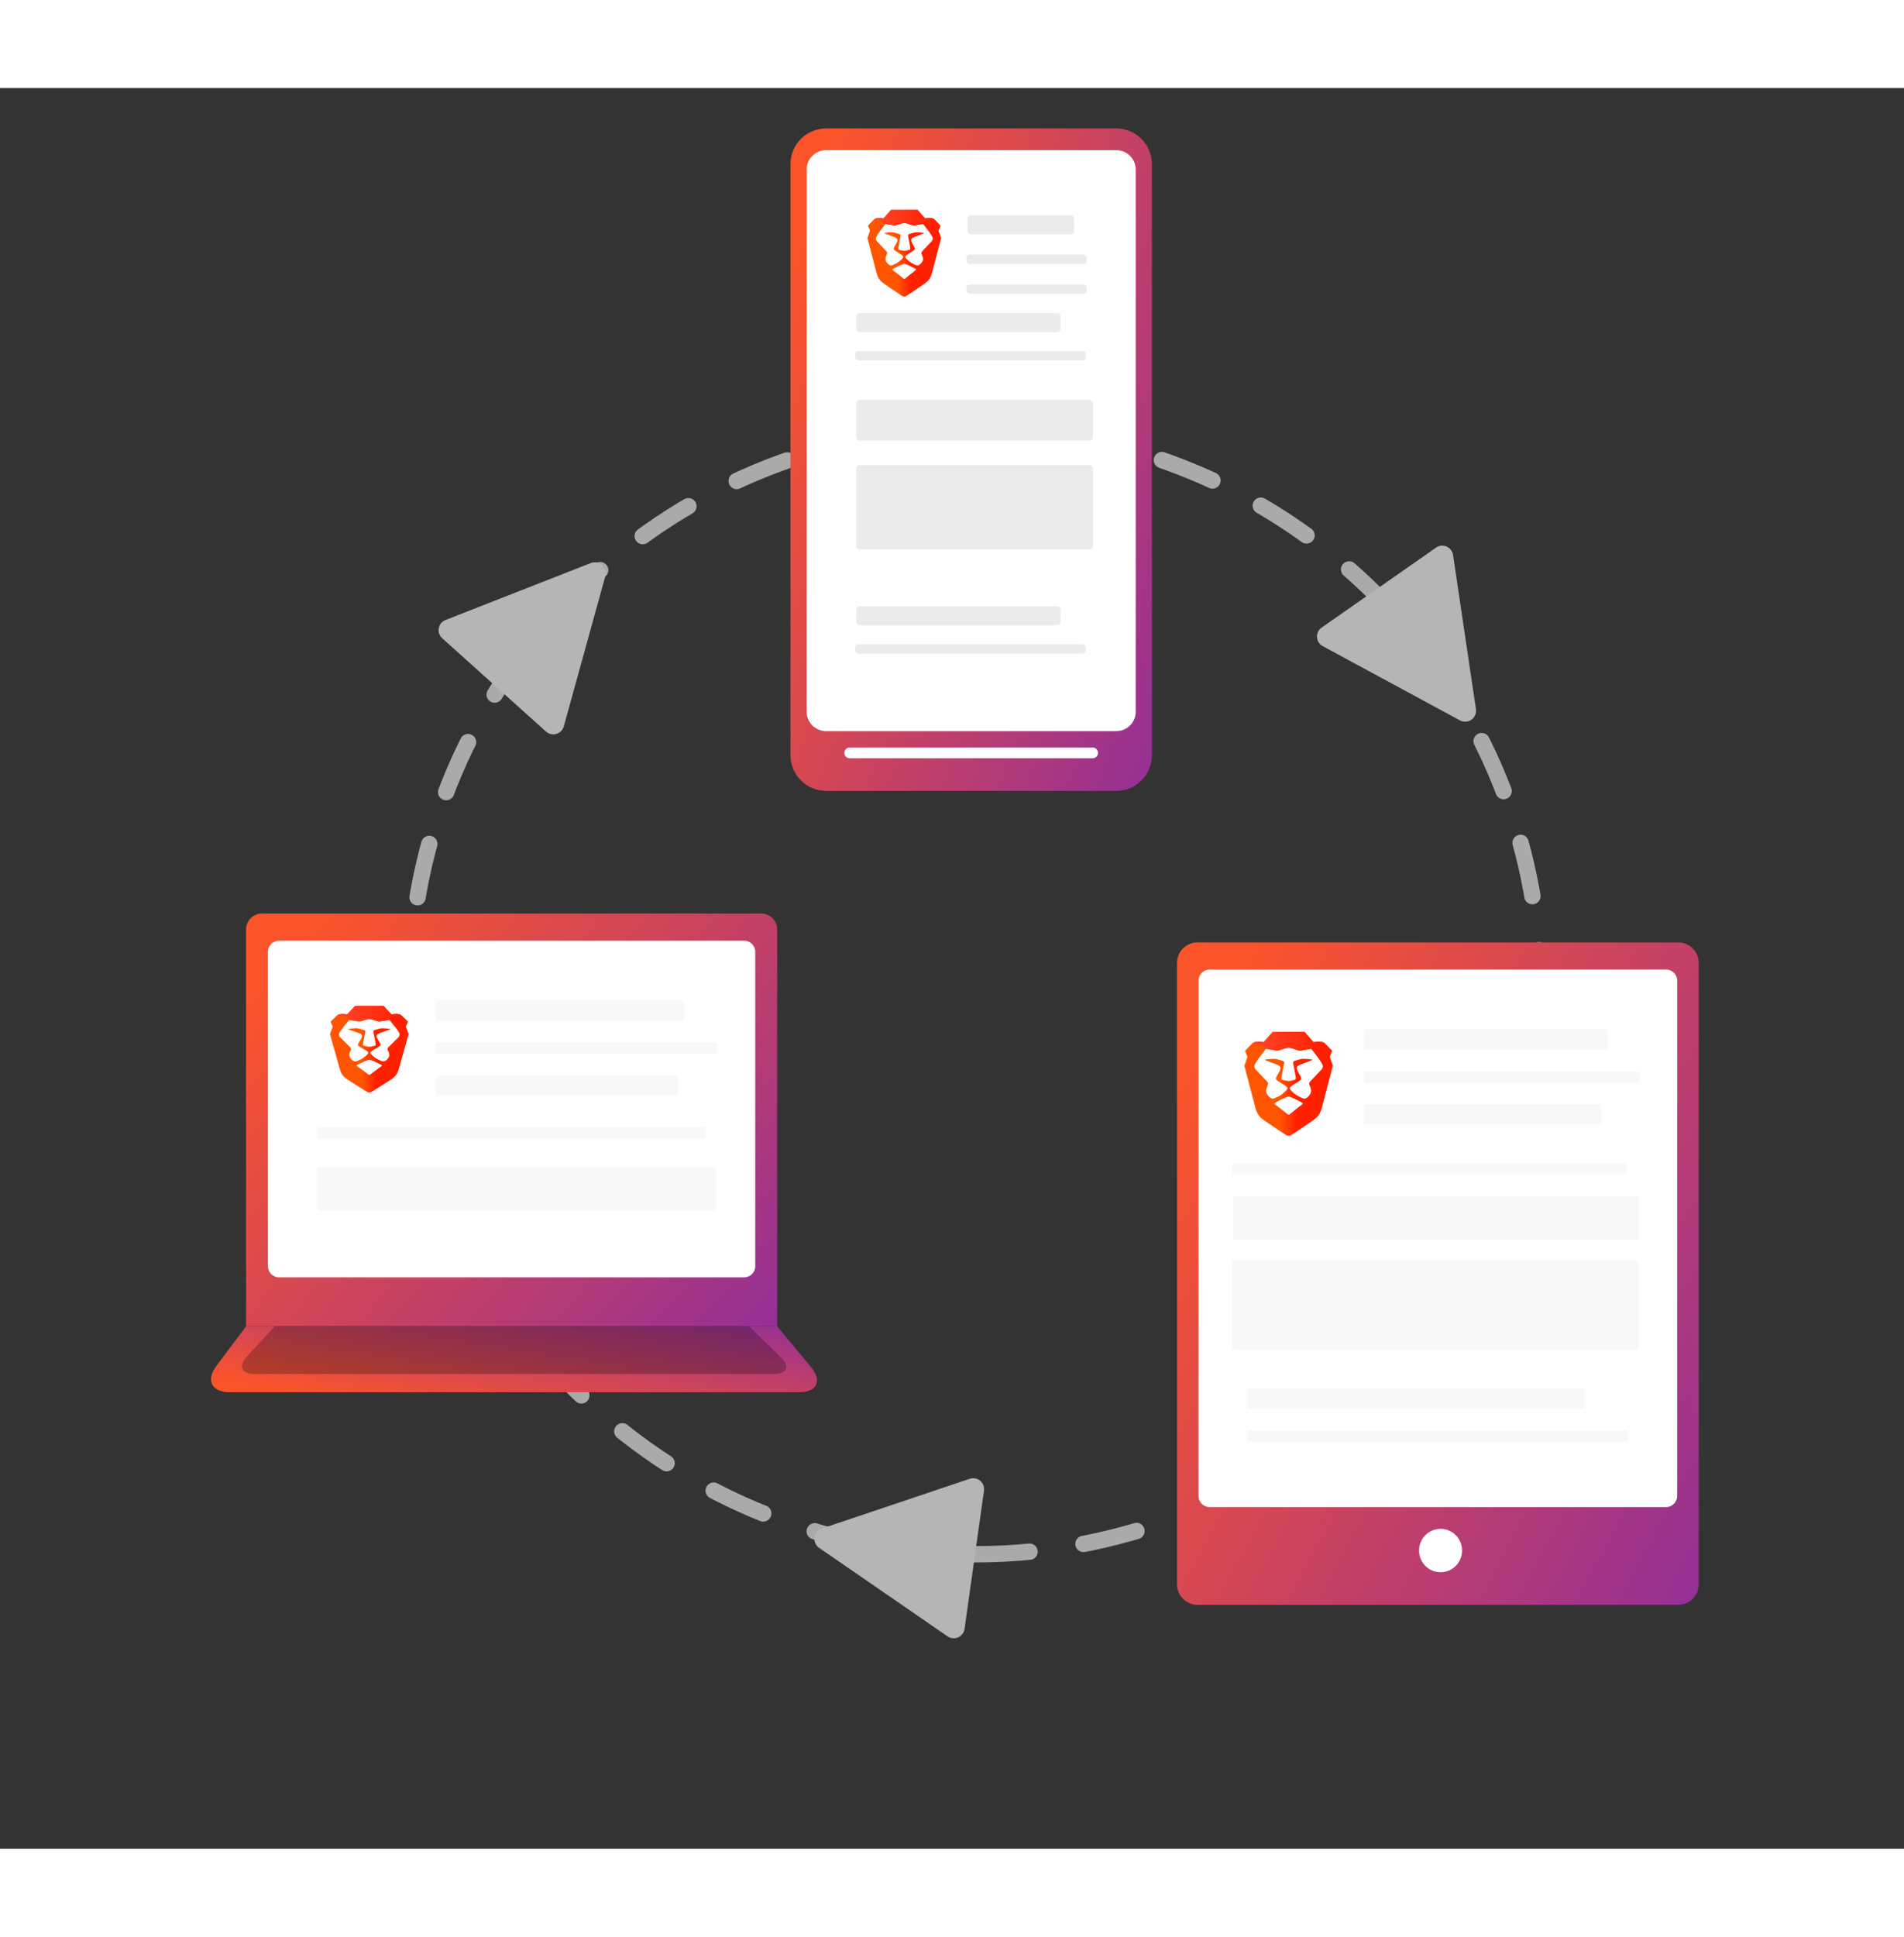 <svg width= "300" height="305" xmlns="http://www.w3.org/2000/svg" xmlns:xlink="http://www.w3.org/1999/xlink" viewBox="0 0 330 305"><rect x="0" y="0" width="330" height="305" fill="#333333" stroke="none"/><defs><linearGradient id="a" x1="0%" x2="173.088%" y1="21.282%" y2="140.418%"><stop offset="0%" stop-color="#FB542B"/><stop offset="100%" stop-color="#5118DD"/></linearGradient><linearGradient id="b" x1="0%" y1="50.706%" y2="50.706%"><stop offset="0%" stop-color="#F50"/><stop offset="40.988%" stop-color="#F50"/><stop offset="58.198%" stop-color="#FF2000"/><stop offset="100%" stop-color="#FF2000"/></linearGradient><linearGradient id="c" x1="2.148%" y1="50.706%" y2="50.706%"><stop offset="0%" stop-color="#FF452A"/><stop offset="100%" stop-color="#FF2000"/></linearGradient><path id="d" d="M12.003 1.786L10.43 0H4.909L3.336 1.786s-1.38-.384-2.032.269c0 0 1.84-.167 2.473.864 0 0 1.707.326 1.937.326.23 0 .728-.192 1.189-.346.46-.153.767-.154.767-.154s.306 0 .767.154c.46.154.958.346 1.188.346.23 0 1.937-.326 1.937-.326.633-1.03 2.473-.864 2.473-.864-.652-.653-2.032-.269-2.032-.269"/><path id="e" d="M10.67 1.488L9.271 0H4.363L2.966 1.488s-1.228-.32-1.807.224c0 0 1.636-.138 2.199.72 0 0 1.516.272 1.721.272.205 0 .648-.16 1.057-.288.409-.128.681-.129.681-.129s.273.001.682.13c.41.127.852.287 1.057.287.204 0 1.721-.272 1.721-.272.563-.858 2.199-.72 2.199-.72-.58-.544-1.807-.224-1.807-.224"/><path id="f" d="M10.002 1.488L8.692 0H4.09L2.78 1.488s-1.15-.32-1.693.224c0 0 1.533-.138 2.06.72 0 0 1.423.272 1.615.272.191 0 .607-.16.99-.288.384-.128.64-.129.64-.129s.255.001.638.13c.384.127.8.287.991.287.192 0 1.614-.272 1.614-.272.527-.858 2.061-.72 2.061-.72-.543-.544-1.694-.224-1.694-.224"/></defs><g fill="none" fill-rule="evenodd"><path stroke="#AAA" stroke-dasharray="9.453 9.453" stroke-linecap="round" stroke-linejoin="round" stroke-width="2.836" d="M169 254c54.124 0 98-43.652 98-97.5 0-12.01-2.183-23.514-6.175-34.139C246.917 85.351 211.052 59 169 59c-54.124 0-98 43.652-98 97.5s43.876 97.5 98 97.5z"/><path fill="#B5B5B5" fill-rule="nonzero" d="M104.917 84.547l-7.198 26.03a1.89 1.89 0 0 1-3.085.901L76.648 95.315a1.89 1.89 0 0 1 .575-3.166l25.182-9.866a1.89 1.89 0 0 1 2.512 2.264zM253.04 109.54l-23.789-12.862a1.89 1.89 0 0 1-.183-3.212l19.822-13.85a1.89 1.89 0 0 1 2.953 1.272l3.966 26.712a1.89 1.89 0 0 1-2.769 1.94zM142.44 249.533l25.632-8.612a1.89 1.89 0 0 1 2.474 2.056l-3.372 23.943a1.89 1.89 0 0 1-2.944 1.294l-22.261-15.332a1.89 1.89 0 0 1 .47-3.35z"/><g transform="translate(204 148)"><path fill="url(#a)" d="M0 3.56A3.556 3.556 0 0 1 3.558 0H86.86c1.965 0 3.558 1.6 3.558 3.56v107.633a3.556 3.556 0 0 1-3.558 3.56h-83.3A3.563 3.563 0 0 1 0 111.193V3.56z"/><path fill="#FFF" d="M3.729 6.648c0-1.074.875-1.945 1.948-1.945H84.74c1.076 0 1.949.862 1.949 1.945v89.23a1.949 1.949 0 0 1-1.949 1.944H5.677a1.941 1.941 0 0 1-1.948-1.945V6.647z"/><g fill="#F1F1F1" fill-rule="nonzero" opacity=".519" transform="translate(9.554 15.05)"><rect width="42.235" height="3.491" x="22.794" rx=".324"/><rect width="41.15" height="3.491" x="22.794" y="12.968" rx=".324"/><rect width="58.56" height="3.491" x="2.563" y="62.219" rx=".324"/><rect width="70.243" height="7.481" x=".159" y="28.928" rx=".324"/><rect width="70.402" height="15.461" y="40.056" rx=".324"/><rect width="47.816" height="1.986" x="22.794" y="7.281" rx=".324"/><rect width="68.425" height="1.986" y="23.258" rx=".324"/><rect width="66.083" height="1.986" x="2.563" y="69.5" rx=".324"/></g><ellipse cx="45.675" cy="105.347" fill="#FFF" fill-rule="nonzero" rx="3.729" ry="3.762"/><g transform="translate(11.672 15.506)"><path fill="url(#b)" d="M14.802 4.32l.422-1.037s-.537-.575-1.189-1.228-2.032-.269-2.032-.269L10.43 0H4.909L3.336 1.786s-1.38-.384-2.032.269C.652 2.708.115 3.283.115 3.283L.537 4.32 0 5.856s1.579 5.988 1.764 6.72c.364 1.44.614 1.996 1.649 2.725 1.035.73 2.914 1.997 3.221 2.189.307.192.69.519 1.036.519.345 0 .728-.327 1.035-.519.307-.192 2.186-1.46 3.221-2.189 1.036-.73 1.285-1.286 1.65-2.726.184-.731 1.763-6.719 1.763-6.719l-.537-1.536z"/><path fill="#FFF" d="M11.562 2.919s2.022 2.447 2.022 2.97c0 .524-.254.662-.51.934l-1.516 1.612c-.144.153-.442.384-.267.8.176.416.435.946.147 1.483-.288.537-.782.896-1.098.837-.317-.06-1.06-.448-1.333-.626-.273-.178-1.14-.893-1.14-1.166 0-.274.896-.765 1.061-.877.166-.111.92-.543.936-.713.015-.17.01-.22-.214-.638-.222-.42-.623-.978-.556-1.35.066-.372.713-.566 1.174-.74.462-.175 1.35-.504 1.46-.555.112-.052.083-.1-.253-.132s-1.29-.159-1.72-.039c-.43.12-1.165.303-1.224.4-.06.096-.112.1-.051.434.06.334.375 1.937.406 2.221.03.285.09.473-.216.543-.307.07-.823.193-1 .193-.178 0-.694-.122-1-.193-.307-.07-.247-.258-.217-.543.03-.284.345-1.887.407-2.221.06-.334.008-.338-.051-.434-.06-.097-.795-.28-1.225-.4-.43-.12-1.384.007-1.72.039-.336.032-.365.08-.254.132.111.051 1 .38 1.46.555.462.174 1.109.368 1.176.74.066.372-.335.93-.557 1.35-.223.419-.229.469-.213.638.015.17.77.602.935.713.165.112 1.06.603 1.06.877 0 .273-.866.988-1.139 1.166-.273.178-1.016.566-1.332.626-.317.059-.81-.3-1.099-.837-.288-.537-.029-1.067.147-1.483.176-.416-.123-.647-.267-.8L2.265 6.823c-.256-.272-.51-.41-.51-.933 0-.524 2.022-2.971 2.022-2.971s1.707.326 1.937.326c.23 0 .728-.192 1.189-.346.46-.153.767-.154.767-.154s.306 0 .767.154c.46.154.958.346 1.188.346.23 0 1.937-.326 1.937-.326zm-1.516 9.363c.125.078.049.226-.065.307a92.938 92.938 0 0 0-1.795 1.4c-.15.131-.368.348-.516.348-.149 0-.368-.217-.516-.348a93.056 93.056 0 0 0-1.795-1.4c-.115-.08-.19-.229-.066-.307.126-.079.517-.277 1.058-.557.54-.28 1.213-.518 1.319-.518.105 0 .778.238 1.319.518.54.28.932.478 1.057.557z"/><use fill="url(#c)" xlink:href="#d"/></g></g><path fill="url(#a)" d="M6.643 2.759A2.756 2.756 0 0 1 9.398 0h86.543a2.76 2.76 0 0 1 2.755 2.759v68.736H6.643V2.759z" transform="translate(36 143)"/><path fill="url(#a)" d="M1.527 76.076c-1.892-2.53-.866-4.581 2.281-4.581h98.672c3.152 0 4.075 1.964 2.05 4.4l-5.834 7.024H6.643l-5.116-6.843z" transform="matrix(1 0 0 -1 36 297.414)"/><path fill="#000" fill-opacity=".26" d="M42.797 219.73c-1.544 1.675-.942 3.032 1.333 3.032h90.017c2.28 0 2.805-1.292 1.166-2.891l-5.51-5.376H47.627l-4.829 5.236z"/><path fill="#FFF" d="M46.439 149.644c0-1.072.863-1.94 1.943-1.94h80.575c1.073 0 1.943.87 1.943 1.94v54.444c0 1.072-.863 1.94-1.943 1.94H48.382a1.942 1.942 0 0 1-1.943-1.94v-54.444z"/><g fill="#F1F1F1" fill-rule="nonzero" opacity=".519" transform="translate(54.98 158.052)"><rect width="42.999" height="3.492" x="20.596" rx=".324"/><rect width="41.895" height="3.492" x="20.596" y="12.969" rx=".324"/><rect width="69.066" height="7.482" y="28.932" rx=".324"/><rect width="48.681" height="1.986" x="20.596" y="7.282" rx=".324"/><rect width="67.279" height="1.986" y="21.969" rx=".324"/></g><g transform="translate(57.189 158.992)"><path fill="url(#b)" d="M13.158 3.6l.375-.864s-.478-.48-1.057-1.024c-.58-.544-1.807-.224-1.807-.224L9.272 0H4.363L2.966 1.488s-1.228-.32-1.807.224C.579 2.256.102 2.736.102 2.736l.375.864L0 4.88s1.404 4.99 1.568 5.6c.324 1.2.545 1.663 1.466 2.271.92.608 2.59 1.664 2.863 1.824.273.16.614.432.92.432.307 0 .648-.272.92-.432.273-.16 1.944-1.216 2.864-1.824.92-.608 1.142-1.072 1.466-2.272.164-.609 1.568-5.599 1.568-5.599l-.477-1.28z"/><path fill="#FFF" d="M10.277 2.432s1.798 2.04 1.798 2.476c0 .436-.226.551-.454.778l-1.347 1.343c-.128.127-.393.32-.237.667.156.347.386.788.13 1.236-.256.448-.695.746-.976.697-.281-.05-.942-.373-1.185-.521-.243-.148-1.012-.744-1.012-.972 0-.228.795-.638.942-.73.147-.094.818-.454.832-.595.013-.141.008-.183-.19-.532-.198-.35-.554-.815-.495-1.125.06-.31.634-.471 1.044-.617.41-.145 1.2-.42 1.299-.462.098-.043.073-.084-.226-.11-.299-.027-1.147-.132-1.529-.032-.382.1-1.035.252-1.088.332-.053.081-.1.084-.045.362.054.279.334 1.614.36 1.852.028.237.081.394-.192.452-.272.059-.73.16-.889.16-.157 0-.616-.101-.889-.16-.272-.058-.219-.215-.192-.452.027-.238.307-1.573.361-1.852.055-.278.008-.28-.045-.362-.053-.08-.706-.232-1.088-.332-.383-.1-1.23.005-1.53.032-.298.026-.324.067-.225.11.099.042.888.317 1.298.462.41.146.985.307 1.045.617.059.31-.297.776-.495 1.125-.198.35-.203.39-.19.532.014.141.685.501.832.594.147.093.942.503.942.73 0 .229-.77.825-1.012.973-.243.148-.904.471-1.185.52-.281.05-.72-.248-.976-.696-.256-.448-.026-.89.13-1.236.156-.347-.11-.54-.237-.667L2.013 5.686c-.227-.227-.453-.342-.453-.778s1.798-2.476 1.798-2.476 1.516.272 1.721.272c.205 0 .648-.16 1.057-.288.409-.128.681-.129.681-.129s.273.001.682.13c.41.127.852.287 1.057.287.204 0 1.721-.272 1.721-.272zM8.93 10.235c.11.065.043.189-.058.256a82.136 82.136 0 0 0-1.596 1.167c-.132.109-.326.29-.459.29-.132 0-.326-.181-.458-.29a82.24 82.24 0 0 0-1.596-1.167c-.101-.067-.17-.19-.058-.256.111-.066.46-.23.94-.464.48-.233 1.079-.432 1.172-.432.094 0 .692.199 1.173.432.48.233.828.398.94.464z"/><use fill="url(#c)" xlink:href="#e"/></g><g><path fill="url(#a)" d="M0 6.19C0 2.77 2.773 0 6.179 0H56.47c3.412 0 6.178 2.78 6.178 6.19v102.373c0 3.419-2.772 6.19-6.178 6.19H6.179c-3.413 0-6.179-2.78-6.179-6.19V6.19z" transform="translate(137 7)"/><path fill="#FFF" d="M139.805 14.14a3.376 3.376 0 0 1 3.376-3.378h50.287a3.382 3.382 0 0 1 3.376 3.378v93.889a3.376 3.376 0 0 1-3.376 3.377h-50.287a3.382 3.382 0 0 1-3.376-3.377v-93.89zm6.546 101.029c0-.52.42-.94.938-.94h42.071a.94.94 0 1 1 0 1.881H147.29a.937.937 0 0 1-.938-.941z"/><g transform="translate(148.22 21.109)"><g fill="#EBEBEB" fill-rule="nonzero" transform="translate(.179 .94)"><rect width="18.47" height="3.292" x="19.286" rx=".562"/><rect width="35.407" height="3.292" y="16.931" rx=".562"/><rect width="35.407" height="3.292" y="67.723" rx=".562"/><rect width="41.018" height="7.054" y="31.98" rx=".562"/><rect width="41.018" height="14.579" y="43.268" rx=".562"/></g><rect width="20.846" height="1.625" x="19.286" y="7.753" fill="#EBEBEB" fill-rule="nonzero" rx=".562"/><rect width="20.846" height="1.625" x="19.286" y="12.921" fill="#EBEBEB" fill-rule="nonzero" rx=".562"/><rect width="39.964" height="1.625" y="24.456" fill="#EBEBEB" fill-rule="nonzero" rx=".562"/><rect width="39.964" height="1.625" y="75.248" fill="#EBEBEB" fill-rule="nonzero" rx=".562"/><g transform="translate(2.117)"><path fill="url(#b)" d="M12.335 3.6l.352-.864s-.448-.48-.99-1.024c-.544-.544-1.695-.224-1.695-.224L8.692 0H4.09L2.78 1.488s-1.15-.32-1.693.224C.543 2.256.096 2.736.096 2.736l.351.864L0 4.88s1.316 4.99 1.47 5.6c.304 1.2.511 1.663 1.374 2.271a116.18 116.18 0 0 0 2.685 1.824c.255.16.575.432.862.432.288 0 .608-.272.863-.432a116.18 116.18 0 0 0 2.685-1.824c.862-.608 1.07-1.072 1.374-2.272.154-.609 1.47-5.599 1.47-5.599l-.448-1.28z"/><path fill="#FFF" d="M9.635 2.432s1.685 2.04 1.685 2.476c0 .436-.212.551-.425.778L9.631 7.029c-.12.127-.368.32-.222.667.147.347.363.788.123 1.236-.24.448-.652.746-.916.697-.263-.05-.882-.373-1.11-.521-.228-.148-.95-.744-.95-.972 0-.228.746-.638.884-.73.138-.094.767-.454.78-.595.012-.141.008-.183-.178-.532-.185-.35-.52-.815-.464-1.125.056-.31.594-.471.979-.617.384-.145 1.125-.42 1.217-.462.093-.043.069-.084-.211-.11-.28-.027-1.075-.132-1.434-.032-.358.1-.97.252-1.02.332-.05.081-.094.084-.043.362.051.279.314 1.614.339 1.852.025.237.075.394-.18.452-.256.059-.686.16-.834.16-.147 0-.578-.101-.833-.16-.256-.058-.206-.215-.18-.452.025-.238.287-1.573.338-1.852.051-.278.007-.28-.042-.362-.05-.08-.662-.232-1.02-.332-.359-.1-1.154.005-1.434.032-.28.026-.304.067-.211.11.092.042.832.317 1.217.462.384.146.923.307.979.617.055.31-.279.776-.464 1.125-.186.35-.19.39-.178.532.013.141.642.501.78.594.137.093.883.503.883.73 0 .229-.721.825-.95.973-.227.148-.846.471-1.11.52-.263.05-.675-.248-.915-.696-.24-.448-.024-.89.122-1.236.147-.347-.102-.54-.222-.667L1.888 5.686c-.214-.227-.426-.342-.426-.778s1.686-2.476 1.686-2.476 1.422.272 1.614.272c.191 0 .607-.16.99-.288.384-.128.64-.129.64-.129s.255.001.638.13c.384.127.8.287.991.287.192 0 1.614-.272 1.614-.272zm-1.263 7.803c.104.065.04.189-.055.256a77.448 77.448 0 0 0-1.496 1.167c-.124.109-.306.29-.43.29-.123 0-.306-.181-.43-.29-.124-.11-1.4-1.1-1.496-1.167-.095-.067-.158-.19-.054-.256.104-.066.43-.23.881-.464.45-.233 1.012-.432 1.1-.432.087 0 .648.199 1.099.432.45.233.776.398.88.464z"/><use fill="url(#c)" xlink:href="#f"/></g></g></g></g></svg>
